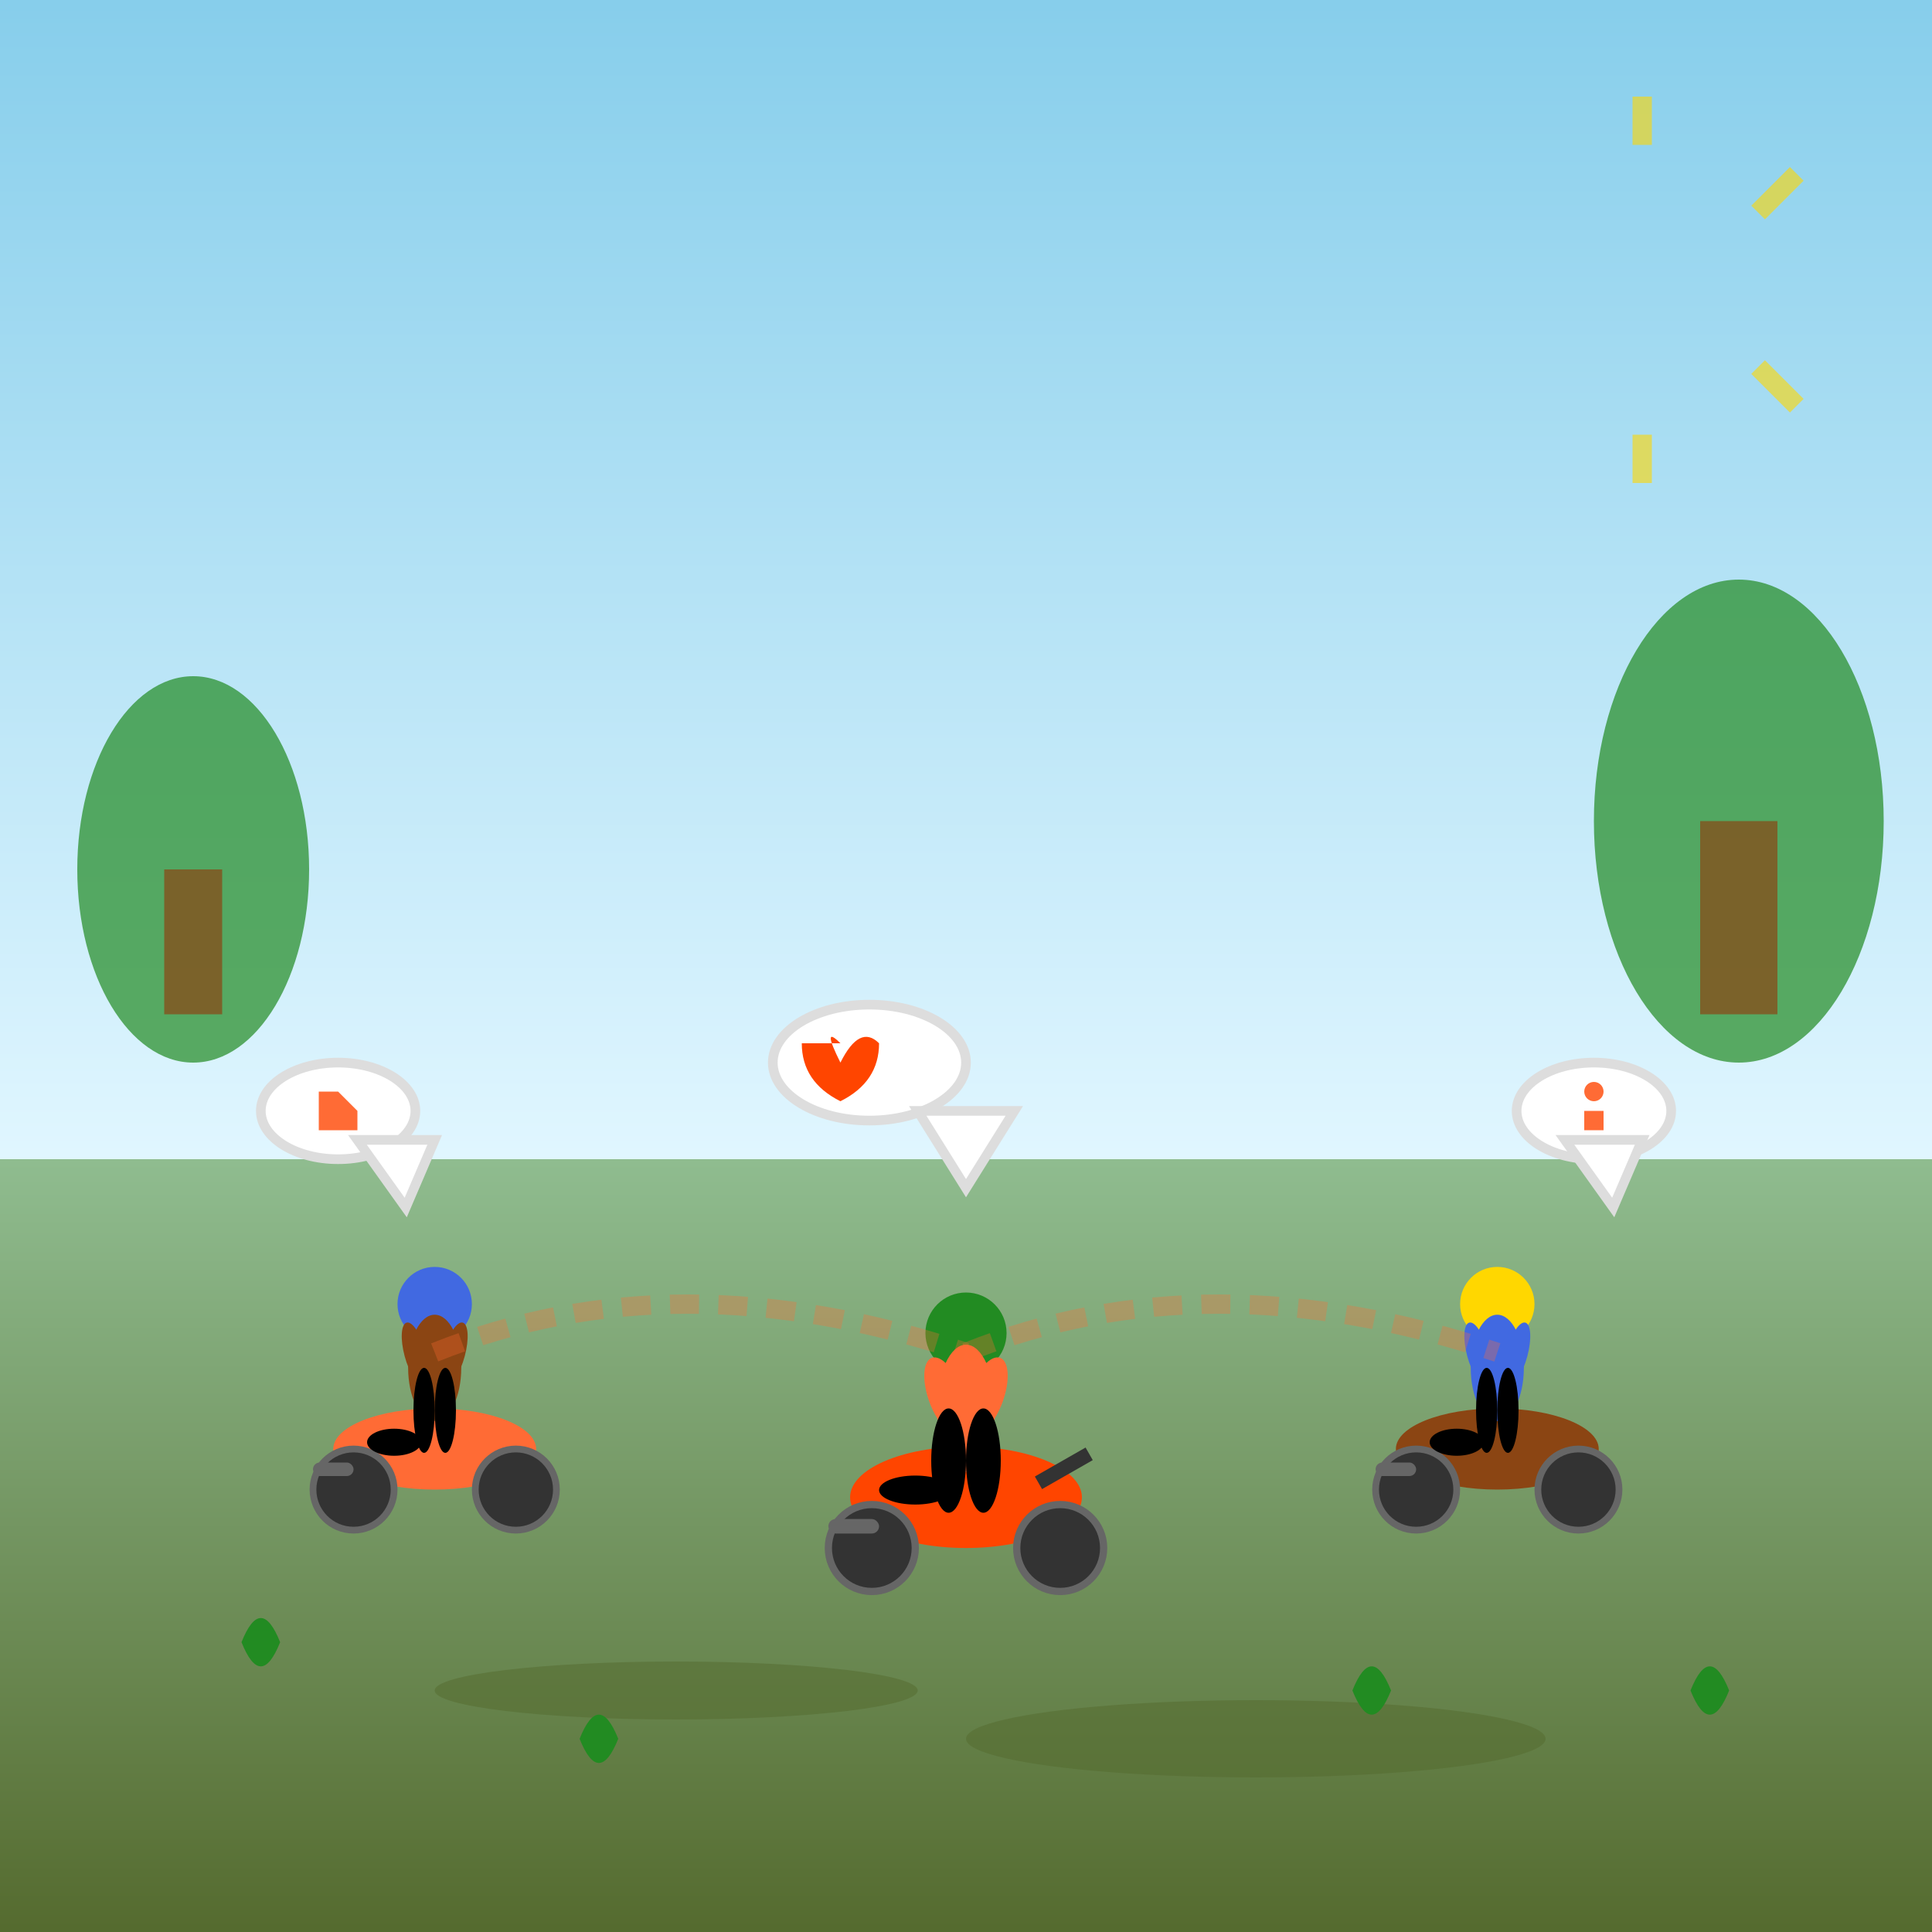 <svg width="200" height="200" viewBox="0 0 200 200" xmlns="http://www.w3.org/2000/svg">
  <rect x="0" y="0" width="200" height="200" fill="#808080" stroke="none"/>
  <defs>
    <linearGradient id="groundGradient" x1="0%" y1="0%" x2="0%" y2="100%">
      <stop offset="0%" style="stop-color:#8FBC8F;stop-opacity:1" />
      <stop offset="100%" style="stop-color:#556B2F;stop-opacity:1" />
    </linearGradient>
    <linearGradient id="skyGradient2" x1="0%" y1="0%" x2="0%" y2="100%">
      <stop offset="0%" style="stop-color:#87CEEB;stop-opacity:1" />
      <stop offset="100%" style="stop-color:#E0F6FF;stop-opacity:1" />
    </linearGradient>
  </defs>
  
  <!-- Sky background -->
  <rect width="200" height="120" fill="url(#skyGradient2)"/>
  
  <!-- Ground -->
  <rect y="120" width="200" height="80" fill="url(#groundGradient)"/>
  
  <!-- Trees in background -->
  <ellipse cx="20" cy="90" rx="12" ry="20" fill="#228B22" opacity="0.7"/>
  <rect x="17" y="90" width="6" height="15" fill="#8B4513" opacity="0.7"/>
  <ellipse cx="180" cy="85" rx="15" ry="25" fill="#228B22" opacity="0.7"/>
  <rect x="176" y="85" width="8" height="20" fill="#8B4513" opacity="0.7"/>
  
  <!-- Motorcycle 1 (left rider) -->
  <g transform="translate(45,150) scale(0.7)">
    <!-- Bike body -->
    <ellipse cx="0" cy="0" rx="15" ry="6" fill="#FF6B35"/>
    <!-- Wheels -->
    <circle cx="12" cy="6" r="6" fill="#333" stroke="#666" stroke-width="1"/>
    <circle cx="-12" cy="6" r="6" fill="#333" stroke="#666" stroke-width="1"/>
    <!-- Details -->
    <rect x="-18" y="2" width="6" height="2" fill="#666" rx="1"/>
    <ellipse cx="-6" cy="-1" rx="4" ry="2" fill="#000"/>
  </g>
  
  <!-- Rider 1 -->
  <g transform="translate(45,135) scale(0.55)">
    <!-- Helmet -->
    <circle cx="0" cy="0" r="7" fill="#4169E1"/>
    <!-- Body -->
    <ellipse cx="0" cy="12" rx="5" ry="10" fill="#8B4513"/>
    <!-- Arms -->
    <ellipse cx="-6" cy="8" rx="2" ry="6" fill="#8B4513" transform="rotate(-15)"/>
    <ellipse cx="6" cy="8" rx="2" ry="6" fill="#8B4513" transform="rotate(15)"/>
    <!-- Legs -->
    <ellipse cx="-2" cy="20" rx="2" ry="8" fill="#000"/>
    <ellipse cx="2" cy="20" rx="2" ry="8" fill="#000"/>
  </g>
  
  <!-- Motorcycle 2 (center rider) -->
  <g transform="translate(100,155) scale(0.75)">
    <!-- Bike body -->
    <ellipse cx="0" cy="0" rx="16" ry="7" fill="#FF4500"/>
    <!-- Wheels -->
    <circle cx="13" cy="7" r="6" fill="#333" stroke="#666" stroke-width="1"/>
    <circle cx="-13" cy="7" r="6" fill="#333" stroke="#666" stroke-width="1"/>
    <!-- Details -->
    <rect x="-19" y="3" width="7" height="2" fill="#666" rx="1"/>
    <ellipse cx="-7" cy="-1" rx="5" ry="2" fill="#000"/>
    <line x1="10" y1="-2" x2="17" y2="-6" stroke="#333" stroke-width="2"/>
  </g>
  
  <!-- Rider 2 (center) -->
  <g transform="translate(100,138) scale(0.6)">
    <!-- Helmet -->
    <circle cx="0" cy="0" r="7" fill="#228B22"/>
    <!-- Body -->
    <ellipse cx="0" cy="13" rx="5" ry="11" fill="#FF6B35"/>
    <!-- Arms -->
    <ellipse cx="-7" cy="9" rx="3" ry="7" fill="#FF6B35" transform="rotate(-20)"/>
    <ellipse cx="7" cy="9" rx="3" ry="7" fill="#FF6B35" transform="rotate(20)"/>
    <!-- Legs -->
    <ellipse cx="-3" cy="22" rx="3" ry="9" fill="#000"/>
    <ellipse cx="3" cy="22" rx="3" ry="9" fill="#000"/>
  </g>
  
  <!-- Motorcycle 3 (right rider) -->
  <g transform="translate(155,150) scale(0.7)">
    <!-- Bike body -->
    <ellipse cx="0" cy="0" rx="15" ry="6" fill="#8B4513"/>
    <!-- Wheels -->
    <circle cx="12" cy="6" r="6" fill="#333" stroke="#666" stroke-width="1"/>
    <circle cx="-12" cy="6" r="6" fill="#333" stroke="#666" stroke-width="1"/>
    <!-- Details -->
    <rect x="-18" y="2" width="6" height="2" fill="#666" rx="1"/>
    <ellipse cx="-6" cy="-1" rx="4" ry="2" fill="#000"/>
  </g>
  
  <!-- Rider 3 -->
  <g transform="translate(155,135) scale(0.55)">
    <!-- Helmet -->
    <circle cx="0" cy="0" r="7" fill="#FFD700"/>
    <!-- Body -->
    <ellipse cx="0" cy="12" rx="5" ry="10" fill="#4169E1"/>
    <!-- Arms -->
    <ellipse cx="-6" cy="8" rx="2" ry="6" fill="#4169E1" transform="rotate(-15)"/>
    <ellipse cx="6" cy="8" rx="2" ry="6" fill="#4169E1" transform="rotate(15)"/>
    <!-- Legs -->
    <ellipse cx="-2" cy="20" rx="2" ry="8" fill="#000"/>
    <ellipse cx="2" cy="20" rx="2" ry="8" fill="#000"/>
  </g>
  
  <!-- Community connection lines (subtle) -->
  <path d="M45,140 Q70,130 100,140" stroke="#FF6B35" stroke-width="2" fill="none" opacity="0.3" stroke-dasharray="3,2"/>
  <path d="M100,140 Q125,130 155,140" stroke="#FF6B35" stroke-width="2" fill="none" opacity="0.3" stroke-dasharray="3,2"/>
  
  <!-- Speech/communication bubbles -->
  <ellipse cx="35" cy="115" rx="8" ry="5" fill="#FFF" stroke="#DDD" stroke-width="1"/>
  <polygon points="37,118 42,125 45,118" fill="#FFF" stroke="#DDD" stroke-width="1"/>
  
  <ellipse cx="90" cy="110" rx="10" ry="6" fill="#FFF" stroke="#DDD" stroke-width="1"/>
  <polygon points="95,115 100,123 105,115" fill="#FFF" stroke="#DDD" stroke-width="1"/>
  
  <ellipse cx="165" cy="115" rx="8" ry="5" fill="#FFF" stroke="#DDD" stroke-width="1"/>
  <polygon points="162,118 167,125 170,118" fill="#FFF" stroke="#DDD" stroke-width="1"/>
  
  <!-- Small icons in speech bubbles -->
  <!-- Thumbs up -->
  <path d="M33,113 L33,117 L37,117 L37,115 L35,113 Z" fill="#FF6B35"/>
  <!-- Heart -->
  <path d="M87,108 Q85,106 87,110 Q89,106 91,108 Q91,112 87,114 Q83,112 83,108" fill="#FF4500"/>
  <!-- Exclamation (excitement) -->
  <circle cx="165" cy="113" r="1" fill="#FF6B35"/>
  <line x1="165" y1="115" x2="165" y2="117" stroke="#FF6B35" stroke-width="2"/>
  
  <!-- Ground details -->
  <ellipse cx="70" cy="175" rx="25" ry="3" fill="#556B2F" opacity="0.5"/>
  <ellipse cx="130" cy="180" rx="30" ry="4" fill="#556B2F" opacity="0.5"/>
  
  <!-- Some grass tufts -->
  <path d="M25,170 Q27,165 29,170 Q27,175 25,170" fill="#228B22"/>
  <path d="M175,175 Q177,170 179,175 Q177,180 175,175" fill="#228B22"/>
  <path d="M60,180 Q62,175 64,180 Q62,185 60,180" fill="#228B22"/>
  <path d="M140,175 Q142,170 144,175 Q142,180 140,175" fill="#228B22"/>
  
  <!-- Sun rays (community warmth) -->
  <g transform="translate(170,30)" opacity="0.6">
    <line x1="0" y1="-15" x2="0" y2="-20" stroke="#FFD700" stroke-width="2"/>
    <line x1="12" y1="-8" x2="16" y2="-12" stroke="#FFD700" stroke-width="2"/>
    <line x1="12" y1="8" x2="16" y2="12" stroke="#FFD700" stroke-width="2"/>
    <line x1="0" y1="15" x2="0" y2="20" stroke="#FFD700" stroke-width="2"/>
  </g>
</svg>